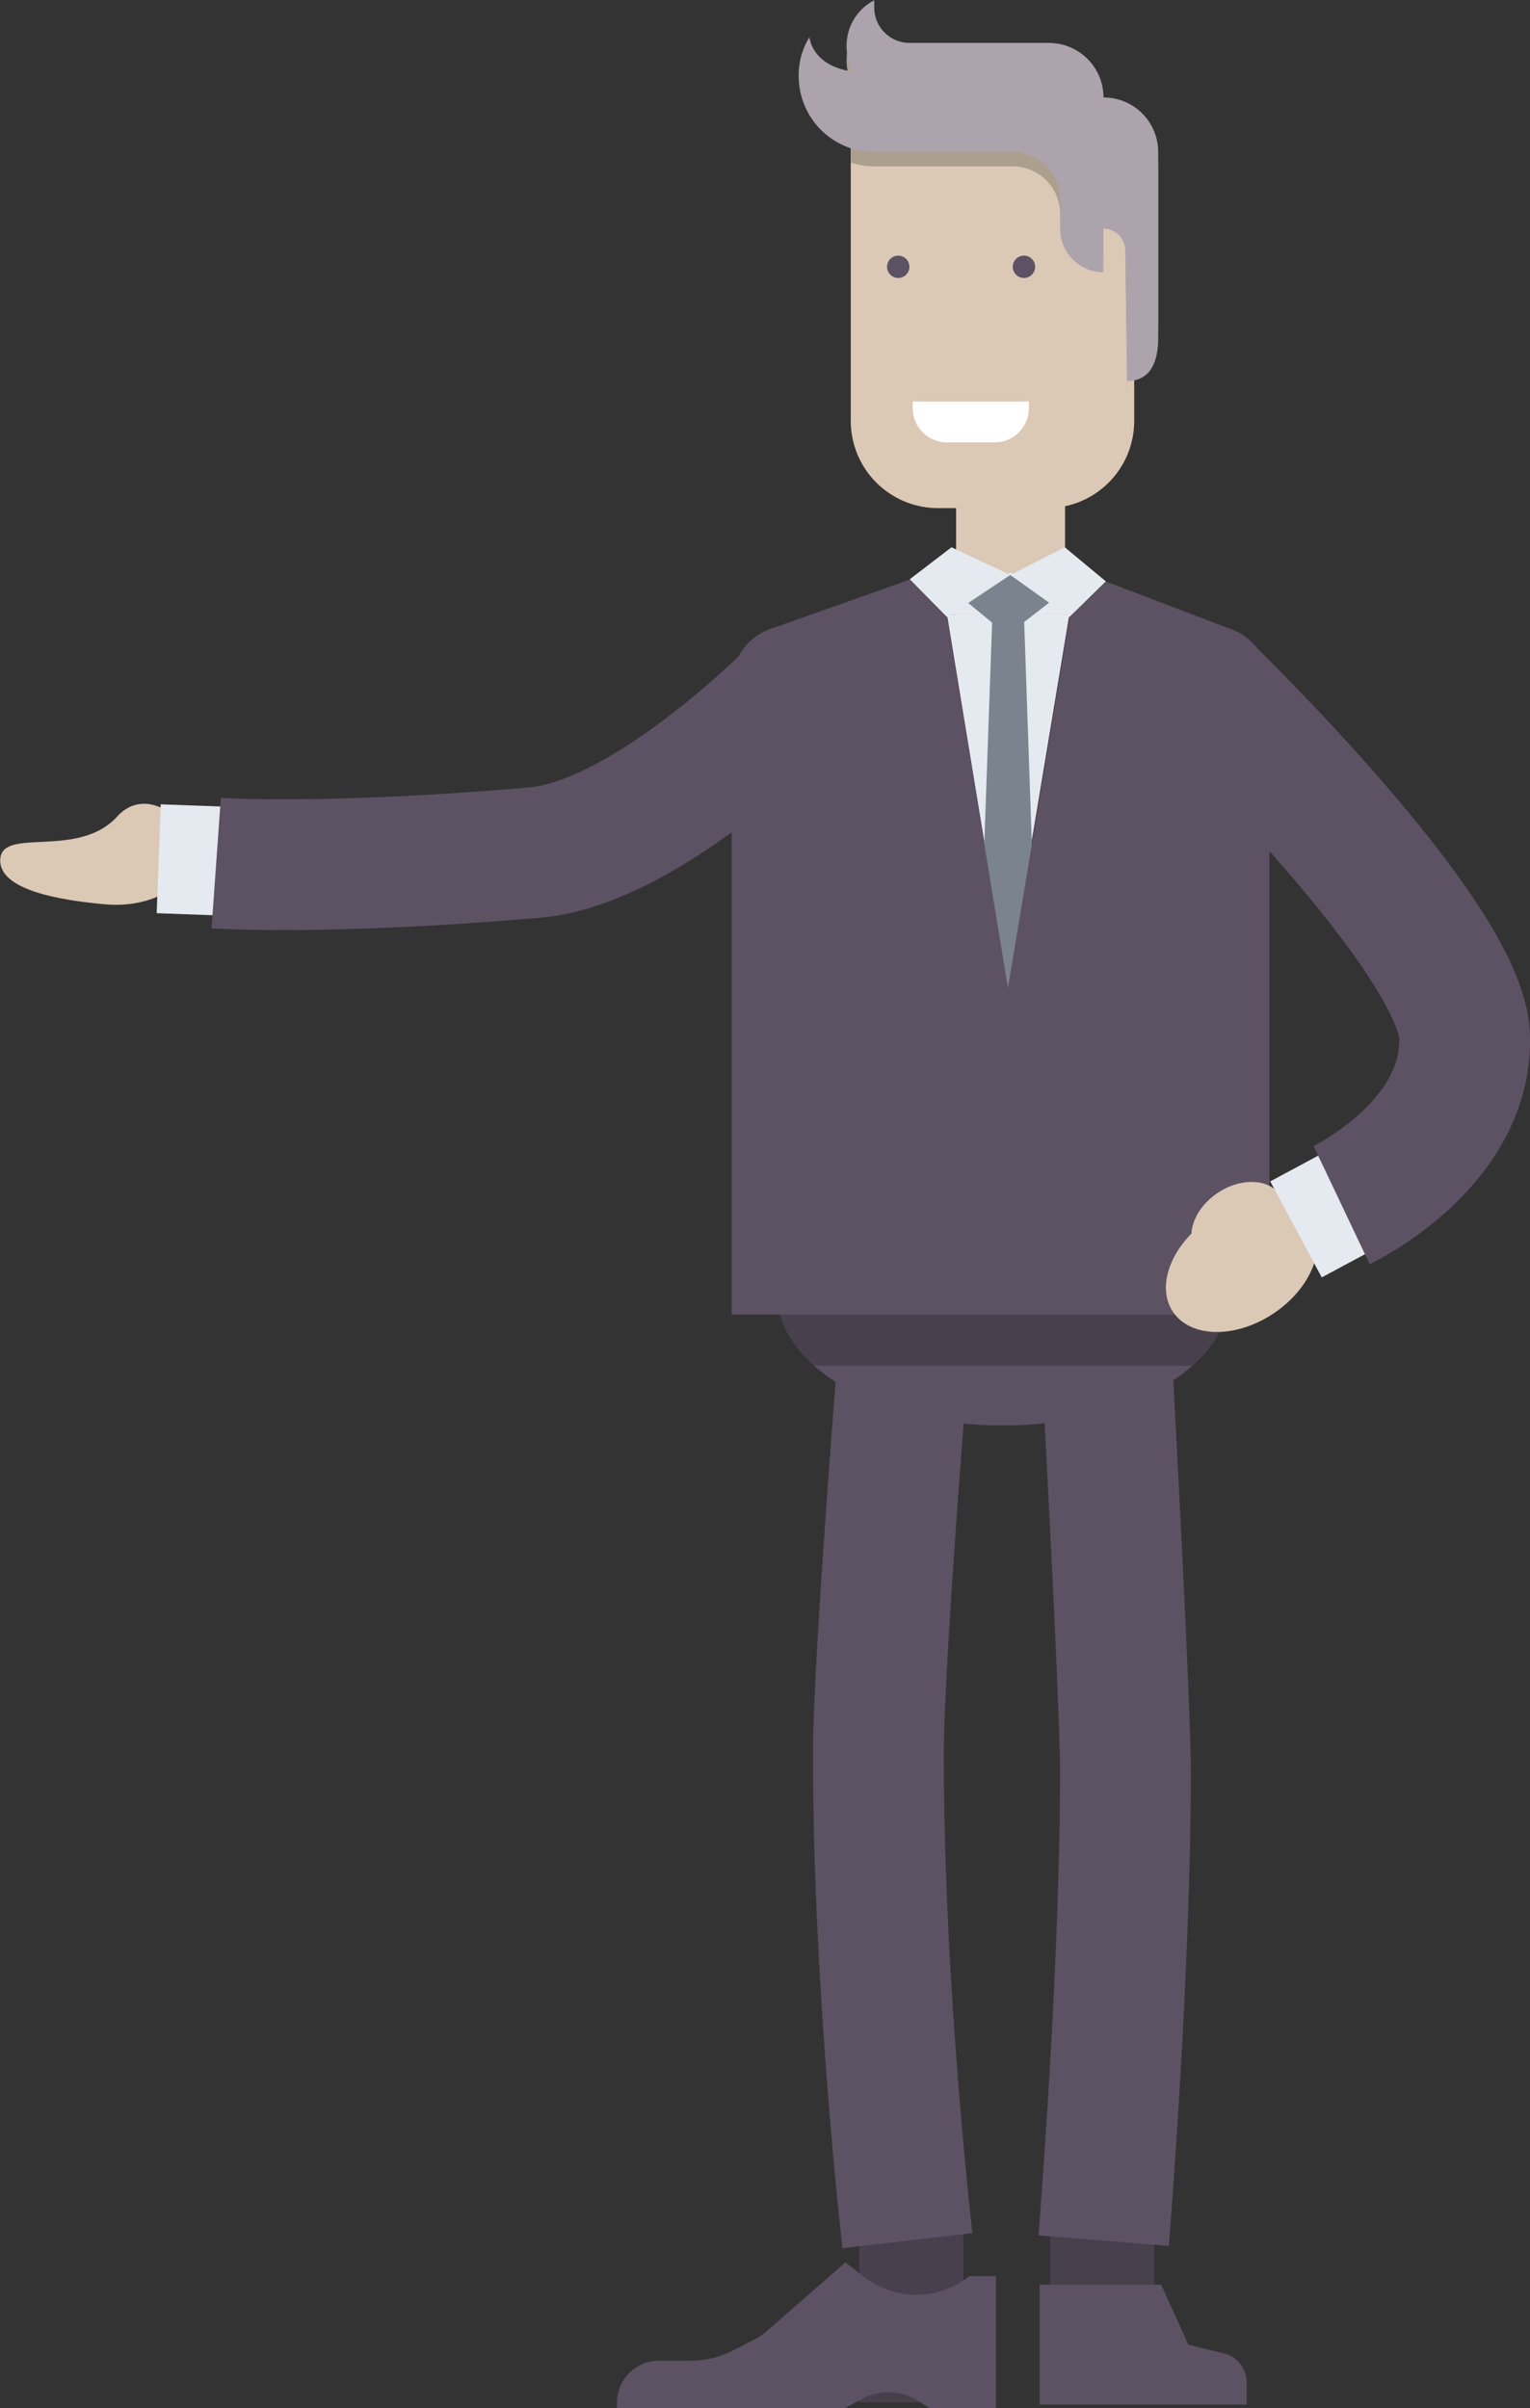 <svg id="Layer_1" data-name="Layer 1" xmlns="http://www.w3.org/2000/svg" viewBox="0 0 202.75 319.14"><rect x="0" y="0" width="202.75" height="319.14" fill="#333333" stroke="none"/><defs><style>.cls-1{fill:#dbc8b5;}.cls-2{fill:#5d5263;}.cls-3{fill:#ad9f8e;}.cls-4{fill:#aca3ac;}.cls-5{fill:#fff;}.cls-6,.cls-7,.cls-8{fill:none;}.cls-6{stroke:#48404d;stroke-width:13.8px;}.cls-6,.cls-7,.cls-8,.cls-9{stroke-miterlimit:10;}.cls-7{stroke:#e5e9f0;stroke-width:14.44px;}.cls-8,.cls-9{stroke:#5d5263;stroke-width:17.33px;}.cls-9{fill:#8f8490;}.cls-10{fill:#e5e9f0;}.cls-11{fill:#7b838f;}.cls-12{fill:#48404d;}</style></defs><title>0_guy</title><path class="cls-1" d="M154.82,24.73V61.57a11.55,11.55,0,0,1-11.56,11.55H128.82a11.56,11.56,0,0,1-11.56-11.55V24.73Z" transform="translate(-4.52 -5.78)"/><rect class="cls-1" x="126.7" y="55.91" width="14.44" height="33.58" rx="7.22" ry="7.22"/><path class="cls-2" d="M122.07,41.13a1.48,1.48,0,1,0,1.48-1.47A1.48,1.48,0,0,0,122.07,41.13Z" transform="translate(-4.52 -5.78)"/><path class="cls-2" d="M141.69,41.13a1.48,1.48,0,1,1-1.47-1.47A1.47,1.47,0,0,1,141.69,41.13Z" transform="translate(-4.52 -5.78)"/><path class="cls-3" d="M120.37,7.7h0v1a4.69,4.69,0,0,0,4.7,4.7h18.46a7.22,7.22,0,0,1,7.22,7.22h0A7.22,7.22,0,0,1,158,27.86h0V48.63c0,3.16-1,5.72-4.11,5.72V58.2L153.64,37a2.92,2.92,0,0,0-2.92-2.92h0V39.9A5.78,5.78,0,0,1,145,34.12h0v0a6.29,6.29,0,0,0-6.29-6.29H120.43a10.07,10.07,0,0,1-3.17-.51l.15-10.2c-2-4.93.66-8.32,3-9.45Z" transform="translate(-4.52 -5.78)"/><path class="cls-4" d="M120.37,5.78h0v1a4.69,4.69,0,0,0,4.7,4.69h18.46a7.23,7.23,0,0,1,7.22,7.23h0A7.22,7.22,0,0,1,158,25.94h0V50.56c0,3.15-1,5.71-4.11,5.71h0L153.64,39a2.92,2.92,0,0,0-2.92-2.92h0v5.78h0A5.78,5.78,0,0,1,145,36.05h0V32.23a6.28,6.28,0,0,0-6.29-6.29H120.43a10.07,10.07,0,0,1-10.07-10.07v0a9.49,9.49,0,0,1,1.43-5.17s.25,3.75,5.62,4.55c-2-4.93.66-8.32,3-9.44Z" transform="translate(-4.52 -5.78)"/><path class="cls-5" d="M140.86,59v.88a4.53,4.53,0,0,1-4.53,4.53H130a4.53,4.53,0,0,1-4.53-4.53V59" transform="translate(-4.52 -5.78)"/><line class="cls-6" x1="146.06" y1="289.62" x2="146.06" y2="318.37"/><line class="cls-6" x1="120.76" y1="289.62" x2="120.76" y2="318.37"/><path class="cls-1" d="M30.05,119.07c.38-4.16-5.95-9.56-10-5.08-5.11,5.65-15.12,1.4-15.49,5.57s7.89,5.53,13.91,6.07S29.67,123.24,30.05,119.07Z" transform="translate(-4.52 -5.78)"/><line class="cls-7" x1="33.06" y1="114.25" x2="21.03" y2="113.81"/><path class="cls-8" d="M110.38,97.08s-19.74,20.36-35,21.69c-27.91,2.41-42.21,1.39-42.21,1.39" transform="translate(-4.52 -5.78)"/><path class="cls-9" d="M150.77,178.51s2.89,52,2.89,62.11c0,26.74-2.89,62.11-2.89,62.11" transform="translate(-4.52 -5.78)"/><path class="cls-9" d="M124.77,178.51s-3.85,46.7-3.85,59.7c0,31.45,3.85,64.52,3.85,64.52" transform="translate(-4.52 -5.78)"/><path class="cls-2" d="M142.29,308.57v15.89h27.44v-2.89h0a4,4,0,0,0-2.73-3.82l-5-1.23-3.61-7.95Z" transform="translate(-4.52 -5.78)"/><polygon class="cls-10" points="125.49 81.44 141.71 81.44 133.88 75.85 125.49 81.44"/><polygon class="cls-10" points="125.49 81.44 133.55 130.56 141.71 81.44 125.49 81.44"/><polygon class="cls-11" points="133.55 161.24 138.22 154.83 135.72 82.43 139.37 79.61 133.88 76.2 127.78 79.48 131.47 82.52 128.92 154.82 133.55 161.24"/><polygon class="cls-10" points="126.09 72.53 120.55 76.77 125.49 81.79 133.88 76.2 126.09 72.53"/><polygon class="cls-10" points="141.1 72.53 146.55 77.05 141.71 81.79 133.88 76.2 141.1 72.53"/><line class="cls-1" x1="129.22" y1="66.39" x2="143.66" y2="66.39"/><ellipse class="cls-2" cx="132.95" cy="171.35" rx="29.98" ry="17.57"/><path class="cls-12" d="M107.49,177.12c0,3.57,1.82,6.89,4.94,9.66h50.08c3.12-2.77,4.93-6.09,4.93-9.66a11,11,0,0,0-1-4.56h-57.9A11,11,0,0,0,107.49,177.12Z" transform="translate(-4.52 -5.78)"/><path class="cls-2" d="M107,89l18.09-6.4,4.94,5,8.06,49.11,8.16-49.11,4.84-4.75L167.21,89a7.77,7.77,0,0,1,5.53,7.43V180H101.48V96.37A7.74,7.74,0,0,1,107,89Z" transform="translate(-4.52 -5.78)"/><path class="cls-2" d="M116.55,305.61l-10.43,9.12a8.42,8.42,0,0,1-1.7,1.14l-2.86,1.45a12,12,0,0,1-5.49,1.32H91.84a5.56,5.56,0,0,0-5.56,5.56v.71h30.24l2.22-1.2a7.36,7.36,0,0,1,7.61.35l1.29.85h8.85V307.43l-3.51,0a11.26,11.26,0,0,1-13.92.13Z" transform="translate(-4.52 -5.78)"/><ellipse class="cls-1" cx="169.06" cy="173.56" rx="10.95" ry="7.58" transform="translate(-72.31 116.73) rotate(-33.59)"/><ellipse class="cls-1" cx="168.62" cy="167.95" rx="6.72" ry="4.91" transform="translate(-69.28 115.55) rotate(-33.59)"/><line class="cls-7" x1="183.67" y1="156.53" x2="171.74" y2="162.93"/><path class="cls-8" d="M164.23,97.08s34.08,32.93,34.38,46.18c.32,14.34-16.3,22.23-16.3,22.23" transform="translate(-4.52 -5.78)"/></svg>
